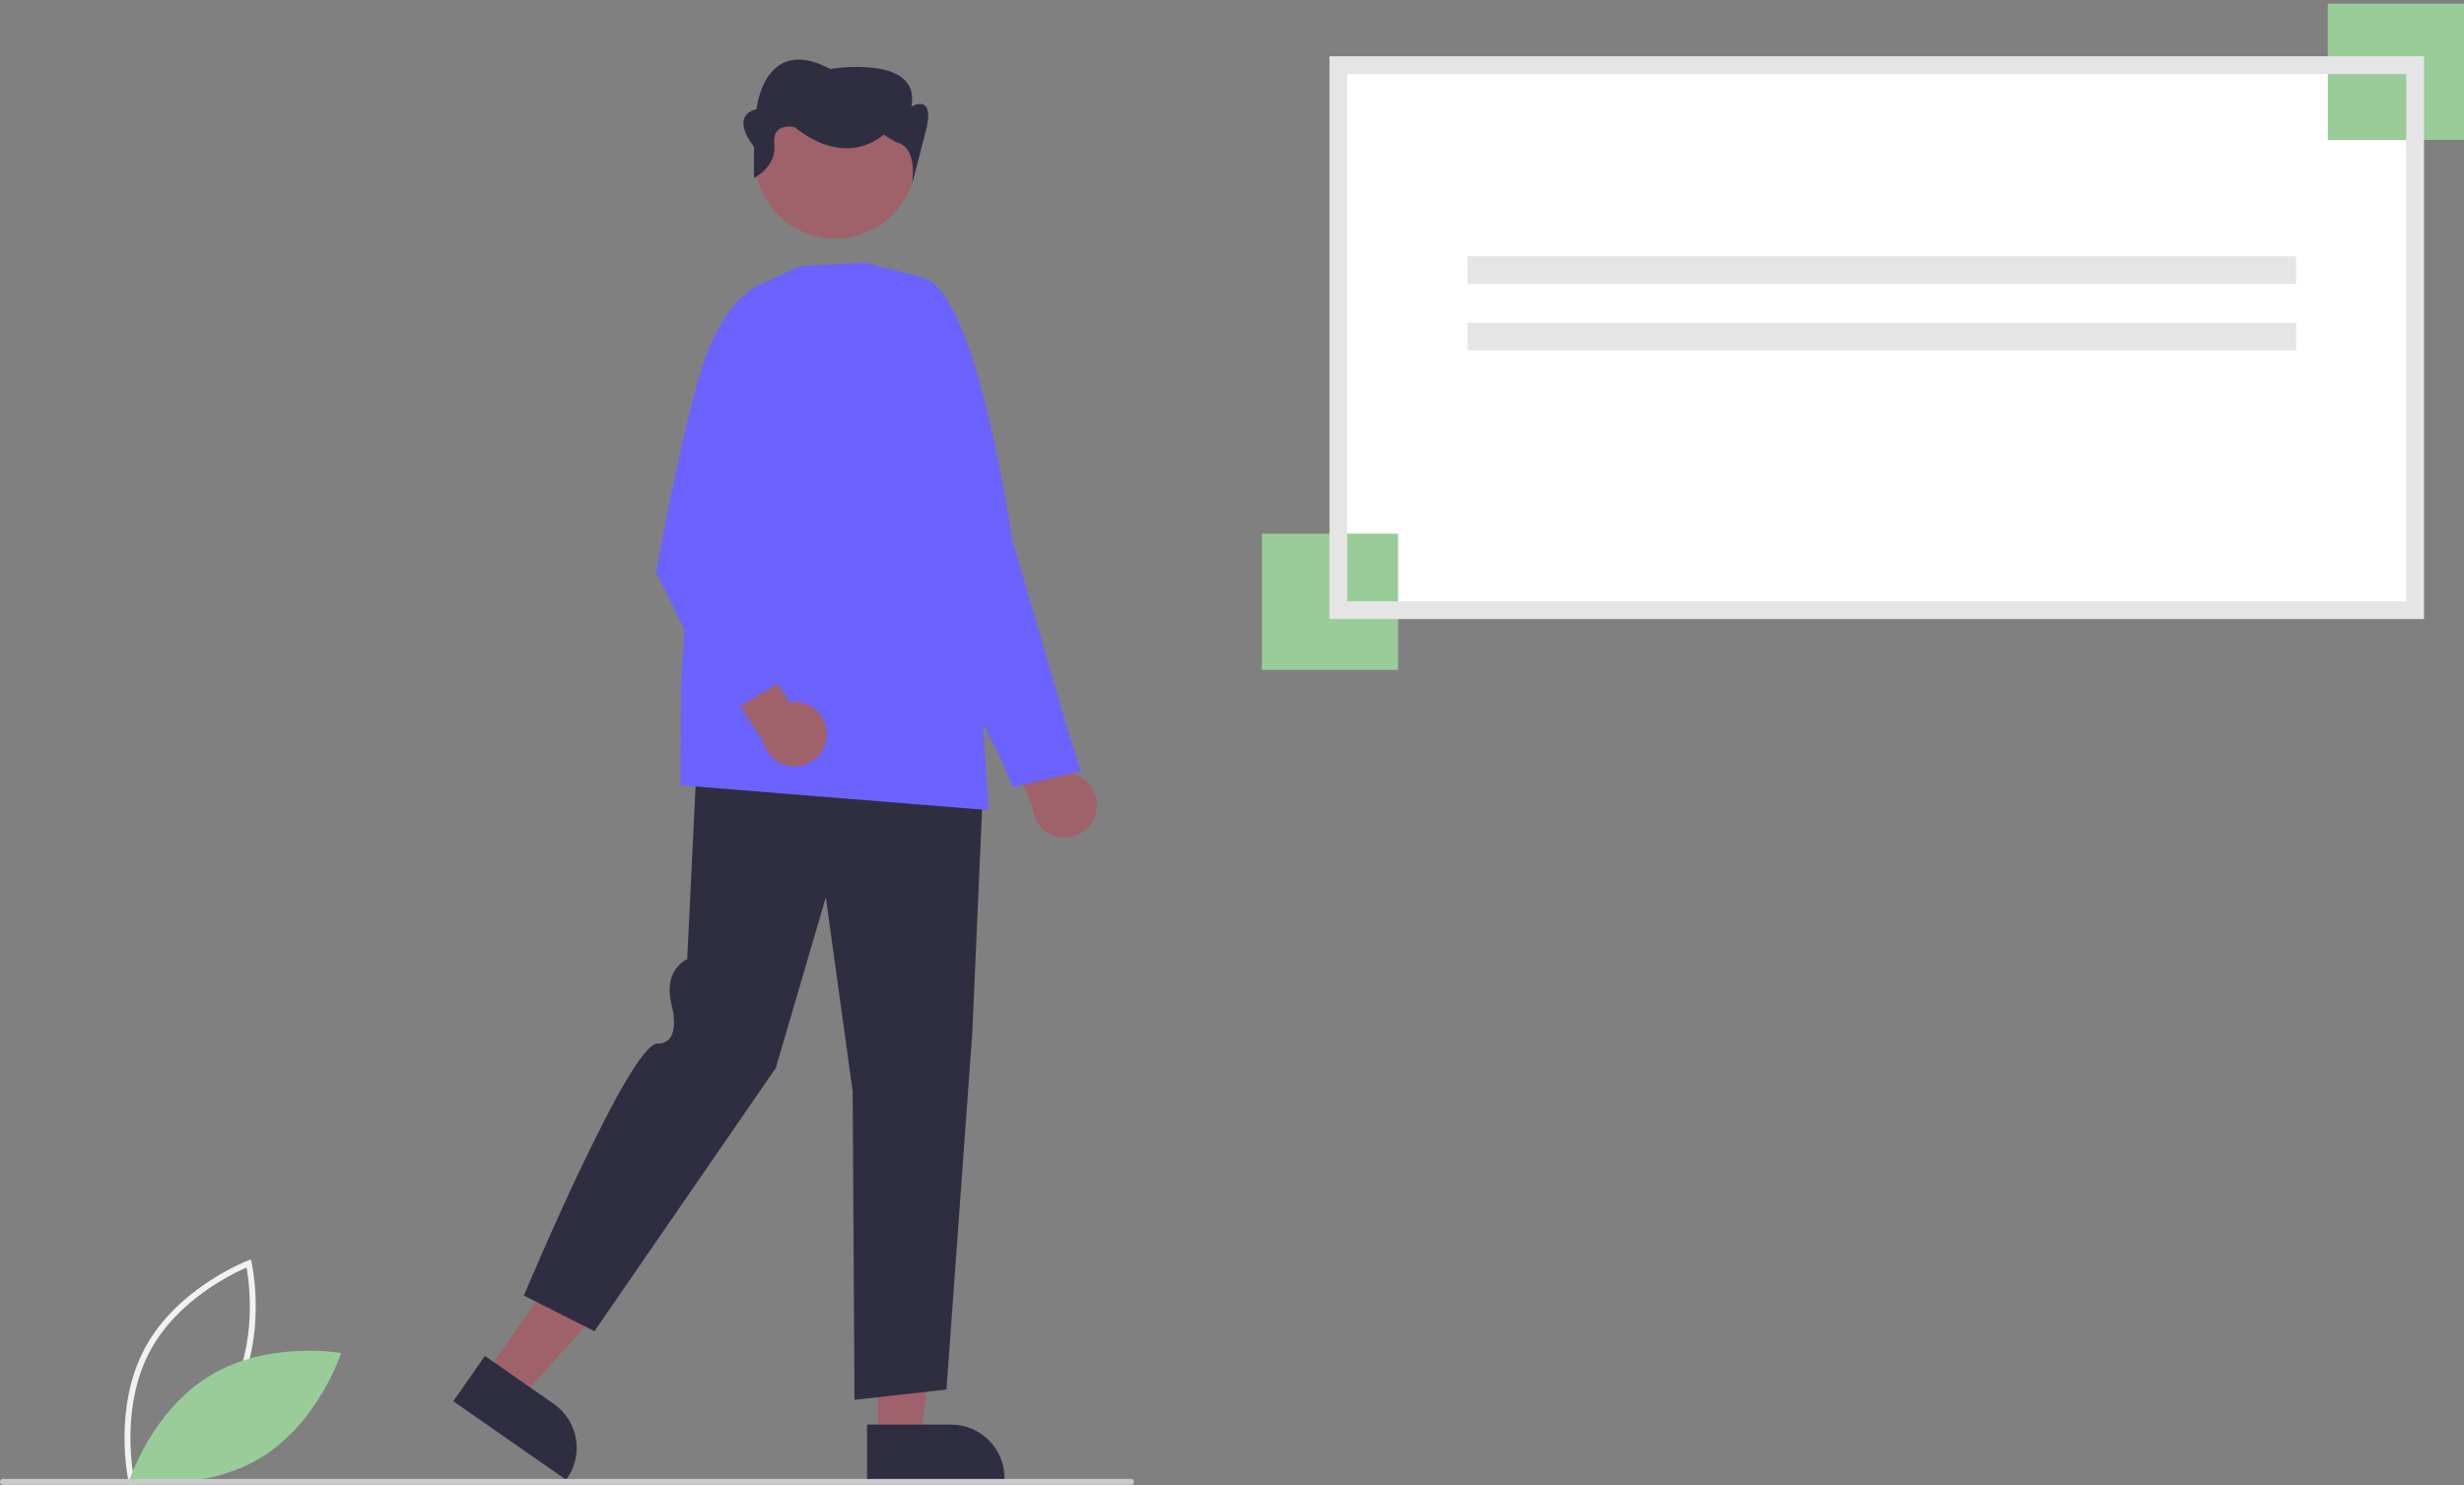 <svg width="637" height="384" viewBox="0 0 637 384" fill="none" xmlns="http://www.w3.org/2000/svg">
<rect x="0" y="0" width="637" height="384" fill="#808080" stroke="none"/>
<g clip-path="url(#clip0_20_620)">
<path d="M593.583 108.939H553.781V115.103H593.583V108.939Z" fill="#6C63FF"/>
<path d="M33.235 383.12C33.192 382.932 29.071 364.138 37.488 348.528C45.905 332.92 63.871 326.036 64.052 325.968L64.873 325.66L65.067 326.516C65.109 326.703 69.231 345.497 60.814 361.107C52.397 376.716 34.431 383.6 34.25 383.668L33.429 383.976L33.235 383.12ZM63.747 327.748C60.148 329.296 45.944 336.072 38.836 349.255C31.726 362.44 33.871 378.031 34.555 381.887C38.152 380.343 52.35 373.578 59.466 360.38C66.575 347.196 64.431 331.606 63.747 327.748Z" fill="#F1F1F1"/>
<path d="M54.382 355.632C39.256 364.732 33.431 382.807 33.431 382.807C33.431 382.807 52.129 386.128 67.254 377.028C82.38 367.928 88.205 349.852 88.205 349.852C88.205 349.852 69.507 346.531 54.382 355.632Z" fill="#99CC99"/>
<path d="M283.437 209.748C283.668 208.557 283.635 207.33 283.34 206.154C283.045 204.978 282.496 203.88 281.731 202.939C280.967 201.998 280.005 201.236 278.914 200.706C277.823 200.177 276.629 199.894 275.416 199.876L268.412 182.261L256.669 183.907L266.91 208.643C267.015 210.683 267.864 212.612 269.297 214.067C270.73 215.522 272.646 216.401 274.683 216.537C276.721 216.673 278.737 216.057 280.35 214.806C281.964 213.554 283.062 211.755 283.437 209.748Z" fill="#9F616A"/>
<path d="M261.804 203.558L258.166 194.882L235.492 151.722L236.725 71.86L236.962 71.829C251.47 69.912 261.286 136.761 261.697 139.608L276.022 188.603L279.432 199.403L261.804 203.558Z" fill="#6C63FF"/>
<path d="M226.965 371.959L237.989 371.959L243.233 329.437L226.963 329.438L226.965 371.959Z" fill="#9F616A"/>
<path d="M224.153 368.36L245.863 368.359H245.864C249.534 368.359 253.052 369.817 255.647 372.412C258.242 375.006 259.699 378.525 259.7 382.195V382.644L224.154 382.645L224.153 368.36Z" fill="#2F2E41"/>
<path d="M125.604 355.163L134.649 361.466L163.263 329.578L149.914 320.276L125.604 355.163Z" fill="#9F616A"/>
<path d="M125.355 350.602L143.167 363.015L143.168 363.015C146.178 365.113 148.232 368.321 148.877 371.933C149.522 375.545 148.706 379.266 146.609 382.277L146.352 382.645L117.188 362.323L125.355 350.602Z" fill="#2F2E41"/>
<path d="M220.907 361.964L220.43 282.196L213.494 232.039L200.562 276.148L200.537 276.184L153.673 344.221L135.438 334.982L135.538 334.745C136.652 332.094 162.912 269.839 169.97 269.839C170.586 269.882 171.204 269.775 171.769 269.526C172.335 269.278 172.832 268.895 173.217 268.412C175.289 265.646 173.602 259.775 173.584 259.716C171.564 251.338 176.644 248.485 177.656 248.008L180.377 191.826L180.66 191.846L254.439 197.021L251.344 267.263L244.686 359.295L244.457 359.321L220.907 361.964Z" fill="#2F2E41"/>
<path d="M255.567 209.47L255.248 209.444L175.899 203.048L176.095 176.793L179.979 108.24L180.001 108.192L195.817 73.855L207.028 68.778L223.386 67.917L223.426 67.927L238.354 71.626L253.883 183.106L255.567 209.47Z" fill="#6C63FF"/>
<path d="M225.949 59.117C236.073 53.583 239.794 40.889 234.26 30.764C228.725 20.64 216.031 16.919 205.907 22.454C195.783 27.988 192.062 40.682 197.597 50.807C203.131 60.931 215.825 64.652 225.949 59.117Z" fill="#9F616A"/>
<path d="M194.918 46.03V37.89C194.918 37.89 188.353 30.158 195.574 28.211C195.574 28.211 197.543 8.735 214.611 17.824C214.611 17.824 238.242 13.929 235.616 27.562C235.616 27.562 241.524 24.003 239.555 33.091L235.746 47.731C235.746 47.731 237.586 38.06 231.678 36.762L228.396 34.814C228.396 34.814 219.206 43.903 205.421 32.867C205.421 32.867 199.513 31.457 200.169 37.299C200.825 43.142 194.918 46.03 194.918 46.03Z" fill="#2F2E41"/>
<path d="M213.753 189.864C213.766 188.651 213.513 187.45 213.012 186.346C212.511 185.241 211.774 184.26 210.853 183.472C209.932 182.683 208.849 182.106 207.68 181.781C206.512 181.456 205.286 181.391 204.09 181.591L194.039 165.519L182.782 169.246L197.296 191.743C197.765 193.73 198.947 195.476 200.617 196.651C202.288 197.825 204.331 198.345 206.359 198.113C208.388 197.882 210.261 196.914 211.624 195.393C212.986 193.873 213.744 191.905 213.753 189.864Z" fill="#9F616A"/>
<path d="M187.791 184.797L169.606 147.876L169.623 147.786C169.696 147.377 177.016 106.732 182.614 91.792C188.248 76.757 195.96 73.739 196.286 73.618L196.448 73.557L203.363 80.19L193.785 144.126L204.11 174.961L187.791 184.797Z" fill="#6C63FF"/>
<path d="M345.996 157.773H624.365V16.847H345.996V157.773Z" fill="white"/>
<path d="M637 0.976H601.79V36.187H637V0.976Z" fill="#99CC99"/>
<path d="M361.443 137.992H326.233V173.203H361.443V137.992Z" fill="#99CC99"/>
<path d="M626.662 160.07H343.699V14.55H626.662V160.07ZM348.292 155.477H622.069V19.143H348.292V155.477Z" fill="#E5E5E5"/>
<path d="M593.583 66.281H379.409V73.384H593.583V66.281Z" fill="#E5E5E5"/>
<path d="M593.583 83.506H379.409V90.609H593.583V83.506Z" fill="#E5E5E5"/>
<path d="M292.396 383.945H0.765C0.562 383.945 0.368 383.864 0.224 383.72C0.081 383.577 0 383.382 0 383.179C0 382.976 0.081 382.781 0.224 382.638C0.368 382.494 0.562 382.414 0.765 382.414H292.396C292.599 382.414 292.794 382.494 292.938 382.638C293.081 382.781 293.162 382.976 293.162 383.179C293.162 383.382 293.081 383.577 292.938 383.72C292.794 383.864 292.599 383.945 292.396 383.945Z" fill="#CBCBCB"/>
</g>
<defs>
<clipPath id="clip0_20_620">
<rect width="637" height="383" fill="white" transform="translate(0 0.976)"/>
</clipPath>
</defs>
</svg>
